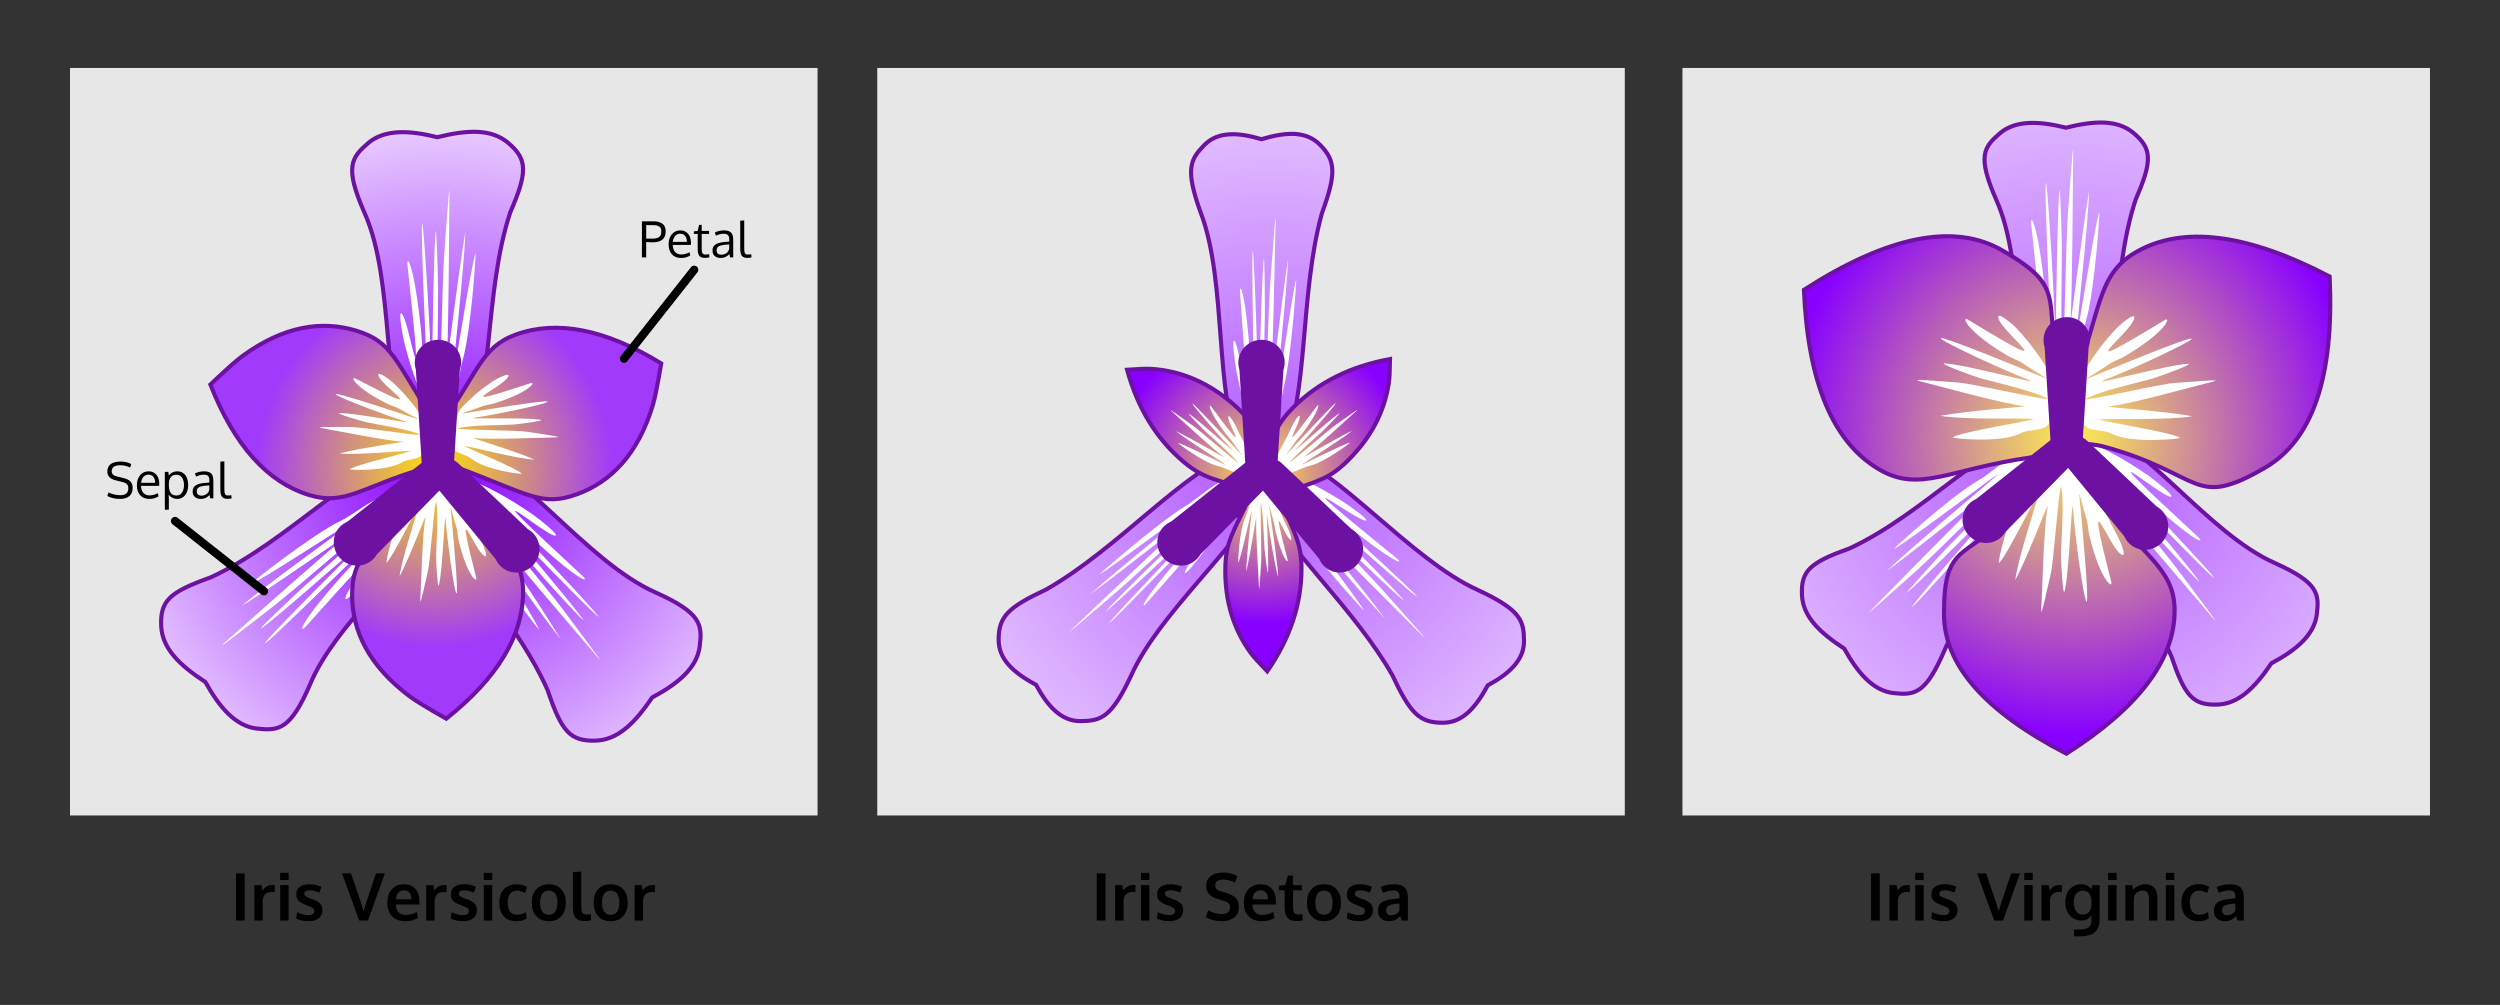 <?xml version="1.0" encoding="UTF-8"?>
<svg width="1214px" height="488px" viewBox="0 0 1214 488" version="1.1" xmlns="http://www.w3.org/2000/svg" xmlns:xlink="http://www.w3.org/1999/xlink">
    <rect x="0" y="0" width="1214" height="488" fill="#333333" stroke="none"/>
    <!-- Generator: Sketch 50 (54983) - http://www.bohemiancoding.com/sketch -->
    <title>iris species</title>
    <desc>Created with Sketch.</desc>
    <defs>
        <radialGradient cx="52.037%" cy="56.839%" fx="52.037%" fy="56.839%" r="96.697%" gradientTransform="translate(0.52,0.568),scale(1,0.886),rotate(-90),translate(-0.52,-0.568)" id="radialGradient-1">
            <stop stop-color="#B056FF" offset="0%"></stop>
            <stop stop-color="#F4E3FF" offset="100%"></stop>
        </radialGradient>
        <radialGradient cx="52.037%" cy="56.839%" fx="52.037%" fy="56.839%" r="72.338%" gradientTransform="translate(0.52,0.568),scale(1,0.886),rotate(-93.17),translate(-0.52,-0.568)" id="radialGradient-2">
            <stop stop-color="#8800FF" offset="0%"></stop>
            <stop stop-color="#F4E3FF" offset="100%"></stop>
        </radialGradient>
        <radialGradient cx="50.782%" cy="40.663%" fx="50.782%" fy="40.663%" r="55.669%" gradientTransform="translate(0.508,0.407),scale(0.983,1),rotate(-90),translate(-0.508,-0.407)" id="radialGradient-3">
            <stop stop-color="#FFEF4E" offset="0%"></stop>
            <stop stop-color="#8800FF" offset="100%"></stop>
        </radialGradient>
        <radialGradient cx="52.037%" cy="56.839%" fx="52.037%" fy="56.839%" r="88.712%" gradientTransform="translate(0.52,0.568),scale(1,0.892),rotate(43.196),translate(-0.52,-0.568)" id="radialGradient-4">
            <stop stop-color="#B056FF" offset="0%"></stop>
            <stop stop-color="#F4E3FF" offset="100%"></stop>
        </radialGradient>
        <radialGradient cx="51.65%" cy="37.003%" fx="51.65%" fy="37.003%" r="56.641%" gradientTransform="translate(0.517,0.37),scale(1,0.842),rotate(-90),translate(-0.517,-0.37)" id="radialGradient-5">
            <stop stop-color="#FFE543" offset="0%"></stop>
            <stop stop-color="#8800FF" offset="100%"></stop>
        </radialGradient>
        <radialGradient cx="49.668%" cy="36.956%" fx="49.668%" fy="36.956%" r="45.275%" gradientTransform="translate(0.497,0.37),scale(0.871,1),rotate(158.374),translate(-0.497,-0.37)" id="radialGradient-6">
            <stop stop-color="#FFE109" offset="0%"></stop>
            <stop stop-color="#A13AFA" offset="100%"></stop>
        </radialGradient>
    </defs>
    <g id="iris-species" stroke="none" stroke-width="1" fill="none" fill-rule="evenodd">
        <path d="M114.578,447 L114.578,424.109 L118.812,424.109 L118.812,447 L114.578,447 Z M123.5,447 L123.5,429.828 L126.938,429.828 L127.469,432.453 C128.594,430.651 130.224,429.75 132.359,429.75 C132.807,429.75 133.172,429.771 133.453,429.812 L133.391,433.234 C132.974,433.172 132.542,433.141 132.094,433.141 C130.583,433.141 129.456,433.542 128.711,434.344 C127.966,435.146 127.594,436.26 127.594,437.688 L127.594,447 L123.5,447 Z M136.047,447 L136.047,429.828 L140.141,429.828 L140.141,447 L136.047,447 Z M136.047,427.328 L136.047,423.828 L140.156,423.828 L140.156,427.328 L136.047,427.328 Z M149.891,447.312 C147.359,447.312 145.333,446.88 143.812,446.016 L144.234,442.938 C144.922,443.313 145.797,443.648 146.859,443.945 C147.922,444.242 148.891,444.391 149.766,444.391 C150.672,444.391 151.378,444.221 151.883,443.883 C152.388,443.544 152.646,443.047 152.656,442.391 C152.656,441.797 152.419,441.328 151.945,440.984 C151.471,440.641 150.568,440.214 149.234,439.703 C148.776,439.536 148.479,439.427 148.344,439.375 C146.76,438.76 145.62,438.076 144.922,437.32 C144.224,436.565 143.875,435.542 143.875,434.25 C143.875,432.687 144.44,431.49 145.57,430.656 C146.701,429.823 148.276,429.406 150.297,429.406 C152.484,429.406 154.406,429.818 156.062,430.641 L155.047,433.469 C153.411,432.708 151.854,432.328 150.375,432.328 C149.552,432.328 148.909,432.466 148.445,432.742 C147.982,433.018 147.75,433.437 147.75,434 C147.75,434.531 147.974,434.945 148.422,435.242 C148.87,435.539 149.745,435.927 151.047,436.406 C151.089,436.417 151.224,436.464 151.453,436.547 C151.682,436.63 151.859,436.698 151.984,436.75 C153.557,437.323 154.714,438.008 155.453,438.805 C156.193,439.602 156.562,440.641 156.562,441.922 C156.552,443.641 155.969,444.969 154.812,445.906 C153.656,446.844 152.016,447.312 149.891,447.312 Z M174.406,447 L166.078,424.109 L170.438,424.109 L175.281,438.25 C175.469,438.74 175.901,440.172 176.578,442.547 C176.62,442.38 176.812,441.695 177.156,440.492 C177.5,439.289 177.724,438.552 177.828,438.281 C177.953,437.927 178.745,435.576 180.203,431.227 C181.661,426.878 182.458,424.505 182.594,424.109 L186.906,424.109 L178.688,447 L174.406,447 Z M196.828,447.328 C194.068,447.328 191.919,446.534 190.383,444.945 C188.846,443.357 188.078,441.161 188.078,438.359 C188.078,435.63 188.802,433.458 190.25,431.844 C191.698,430.229 193.672,429.417 196.172,429.406 C198.536,429.406 200.372,430.146 201.68,431.625 C202.987,433.104 203.641,435.068 203.641,437.516 C203.641,437.693 203.638,437.979 203.633,438.375 C203.628,438.771 203.625,439.062 203.625,439.25 L192.203,439.25 C192.245,440.854 192.685,442.096 193.523,442.977 C194.362,443.857 195.516,444.297 196.984,444.297 C198.859,444.297 200.661,443.807 202.391,442.828 L202.969,445.734 C201.25,446.797 199.203,447.328 196.828,447.328 Z M192.281,436.672 L199.781,436.672 C199.781,435.276 199.464,434.203 198.828,433.453 C198.193,432.703 197.313,432.328 196.188,432.328 C195.135,432.328 194.247,432.693 193.523,433.422 C192.799,434.151 192.385,435.234 192.281,436.672 Z M206.984,447 L206.984,429.828 L210.422,429.828 L210.953,432.453 C212.078,430.651 213.708,429.75 215.844,429.75 C216.292,429.75 216.656,429.771 216.938,429.812 L216.875,433.234 C216.458,433.172 216.026,433.141 215.578,433.141 C214.068,433.141 212.94,433.542 212.195,434.344 C211.451,435.146 211.078,436.26 211.078,437.688 L211.078,447 L206.984,447 Z M224.922,447.312 C222.391,447.312 220.365,446.88 218.844,446.016 L219.266,442.938 C219.953,443.313 220.828,443.648 221.891,443.945 C222.953,444.242 223.922,444.391 224.797,444.391 C225.703,444.391 226.409,444.221 226.914,443.883 C227.419,443.544 227.677,443.047 227.688,442.391 C227.688,441.797 227.451,441.328 226.977,440.984 C226.503,440.641 225.599,440.214 224.266,439.703 C223.807,439.536 223.51,439.427 223.375,439.375 C221.792,438.76 220.651,438.076 219.953,437.32 C219.255,436.565 218.906,435.542 218.906,434.25 C218.906,432.687 219.471,431.49 220.602,430.656 C221.732,429.823 223.307,429.406 225.328,429.406 C227.516,429.406 229.437,429.818 231.094,430.641 L230.078,433.469 C228.443,432.708 226.885,432.328 225.406,432.328 C224.583,432.328 223.94,432.466 223.477,432.742 C223.013,433.018 222.781,433.437 222.781,434 C222.781,434.531 223.005,434.945 223.453,435.242 C223.901,435.539 224.776,435.927 226.078,436.406 C226.12,436.417 226.255,436.464 226.484,436.547 C226.714,436.63 226.891,436.698 227.016,436.75 C228.589,437.323 229.745,438.008 230.484,438.805 C231.224,439.602 231.594,440.641 231.594,441.922 C231.583,443.641 231,444.969 229.844,445.906 C228.687,446.844 227.047,447.312 224.922,447.312 Z M234.922,447 L234.922,429.828 L239.016,429.828 L239.016,447 L234.922,447 Z M234.922,427.328 L234.922,423.828 L239.031,423.828 L239.031,427.328 L234.922,427.328 Z M250.797,447.328 C248.172,447.328 246.128,446.547 244.664,444.984 C243.201,443.422 242.469,441.188 242.469,438.281 C242.469,435.469 243.237,433.286 244.773,431.734 C246.31,430.182 248.333,429.406 250.844,429.406 C252.854,429.406 254.552,429.839 255.938,430.703 L254.969,433.625 C253.552,432.885 252.234,432.516 251.016,432.516 C249.63,432.516 248.539,433.01 247.742,434 C246.945,434.99 246.547,436.432 246.547,438.328 C246.547,440.245 246.94,441.703 247.727,442.703 C248.513,443.703 249.625,444.203 251.062,444.203 C252.563,444.203 254.005,443.76 255.391,442.875 L255.781,445.984 C255.062,446.464 254.318,446.807 253.547,447.016 C252.776,447.224 251.859,447.328 250.797,447.328 Z M266.516,444.219 C267.901,444.219 268.943,443.714 269.641,442.703 C270.339,441.693 270.688,440.245 270.688,438.359 C270.688,436.453 270.339,435 269.641,434 C268.943,433 267.891,432.5 266.484,432.5 C265.099,432.5 264.055,433.003 263.352,434.008 C262.648,435.013 262.297,436.469 262.297,438.375 C262.297,440.25 262.651,441.693 263.359,442.703 C264.068,443.714 265.12,444.219 266.516,444.219 Z M266.406,447.328 C263.865,447.328 261.865,446.505 260.406,444.859 C258.948,443.214 258.219,441.047 258.219,438.359 C258.219,435.589 258.948,433.404 260.406,431.805 C261.865,430.206 263.922,429.406 266.578,429.406 C269.141,429.406 271.148,430.221 272.602,431.852 C274.055,433.482 274.781,435.651 274.781,438.359 C274.781,441.099 274.047,443.279 272.578,444.898 C271.109,446.518 269.052,447.328 266.406,447.328 Z M284.141,447.234 C282.964,447.234 281.987,447.096 281.211,446.82 C280.435,446.544 279.823,446.104 279.375,445.5 C278.927,444.896 278.615,444.177 278.438,443.344 C278.26,442.51 278.172,441.474 278.172,440.234 L278.172,423.5 L282.266,423.234 L282.266,440.156 C282.266,441.698 282.448,442.742 282.812,443.289 C283.177,443.836 283.885,444.109 284.938,444.109 C285.458,444.109 286.12,444.052 286.922,443.938 L287.031,446.859 C287.021,446.859 286.893,446.885 286.648,446.938 C286.404,446.99 286.169,447.034 285.945,447.07 C285.721,447.107 285.438,447.143 285.094,447.18 C284.75,447.216 284.432,447.234 284.141,447.234 Z M296.547,444.219 C297.932,444.219 298.974,443.714 299.672,442.703 C300.37,441.693 300.719,440.245 300.719,438.359 C300.719,436.453 300.37,435 299.672,434 C298.974,433 297.922,432.5 296.516,432.5 C295.13,432.5 294.086,433.003 293.383,434.008 C292.68,435.013 292.328,436.469 292.328,438.375 C292.328,440.25 292.682,441.693 293.391,442.703 C294.099,443.714 295.151,444.219 296.547,444.219 Z M296.438,447.328 C293.896,447.328 291.896,446.505 290.438,444.859 C288.979,443.214 288.25,441.047 288.25,438.359 C288.25,435.589 288.979,433.404 290.438,431.805 C291.896,430.206 293.953,429.406 296.609,429.406 C299.172,429.406 301.18,430.221 302.633,431.852 C304.086,433.482 304.812,435.651 304.812,438.359 C304.812,441.099 304.078,443.279 302.609,444.898 C301.141,446.518 299.083,447.328 296.438,447.328 Z M308.172,447 L308.172,429.828 L311.609,429.828 L312.141,432.453 C313.266,430.651 314.896,429.75 317.031,429.75 C317.479,429.75 317.844,429.771 318.125,429.812 L318.062,433.234 C317.646,433.172 317.214,433.141 316.766,433.141 C315.255,433.141 314.128,433.542 313.383,434.344 C312.638,435.146 312.266,436.26 312.266,437.688 L312.266,447 L308.172,447 Z" id="Iris-Versicolor" fill="#000000"></path>
        <path d="M908.578,447 L908.578,424.109 L912.812,424.109 L912.812,447 L908.578,447 Z M917.5,447 L917.5,429.828 L920.938,429.828 L921.469,432.453 C922.594,430.651 924.224,429.75 926.359,429.75 C926.807,429.75 927.172,429.771 927.453,429.812 L927.391,433.234 C926.974,433.172 926.542,433.141 926.094,433.141 C924.583,433.141 923.456,433.542 922.711,434.344 C921.966,435.146 921.594,436.26 921.594,437.688 L921.594,447 L917.5,447 Z M930.047,447 L930.047,429.828 L934.141,429.828 L934.141,447 L930.047,447 Z M930.047,427.328 L930.047,423.828 L934.156,423.828 L934.156,427.328 L930.047,427.328 Z M943.891,447.312 C941.359,447.312 939.333,446.88 937.812,446.016 L938.234,442.938 C938.922,443.313 939.797,443.648 940.859,443.945 C941.922,444.242 942.891,444.391 943.766,444.391 C944.672,444.391 945.378,444.221 945.883,443.883 C946.388,443.544 946.646,443.047 946.656,442.391 C946.656,441.797 946.419,441.328 945.945,440.984 C945.471,440.641 944.568,440.214 943.234,439.703 C942.776,439.536 942.479,439.427 942.344,439.375 C940.76,438.76 939.62,438.076 938.922,437.32 C938.224,436.565 937.875,435.542 937.875,434.25 C937.875,432.687 938.44,431.49 939.57,430.656 C940.701,429.823 942.276,429.406 944.297,429.406 C946.484,429.406 948.406,429.818 950.062,430.641 L949.047,433.469 C947.411,432.708 945.854,432.328 944.375,432.328 C943.552,432.328 942.909,432.466 942.445,432.742 C941.982,433.018 941.75,433.437 941.75,434 C941.75,434.531 941.974,434.945 942.422,435.242 C942.87,435.539 943.745,435.927 945.047,436.406 C945.089,436.417 945.224,436.464 945.453,436.547 C945.682,436.63 945.859,436.698 945.984,436.75 C947.557,437.323 948.714,438.008 949.453,438.805 C950.193,439.602 950.562,440.641 950.562,441.922 C950.552,443.641 949.969,444.969 948.812,445.906 C947.656,446.844 946.016,447.312 943.891,447.312 Z M968.406,447 L960.078,424.109 L964.438,424.109 L969.281,438.25 C969.469,438.74 969.901,440.172 970.578,442.547 C970.62,442.38 970.812,441.695 971.156,440.492 C971.5,439.289 971.724,438.552 971.828,438.281 C971.953,437.927 972.745,435.576 974.203,431.227 C975.661,426.878 976.458,424.505 976.594,424.109 L980.906,424.109 L972.688,447 L968.406,447 Z M982.984,447 L982.984,429.828 L987.078,429.828 L987.078,447 L982.984,447 Z M982.984,427.328 L982.984,423.828 L987.094,423.828 L987.094,427.328 L982.984,427.328 Z M991.359,447 L991.359,429.828 L994.797,429.828 L995.328,432.453 C996.453,430.651 998.083,429.75 1000.219,429.75 C1000.667,429.75 1001.031,429.771 1001.312,429.812 L1001.25,433.234 C1000.833,433.172 1000.401,433.141 999.953,433.141 C998.443,433.141 997.315,433.542 996.57,434.344 C995.826,435.146 995.453,436.26 995.453,437.688 L995.453,447 L991.359,447 Z M1007.25,454.688 L1007.016,451.375 L1009.094,451.375 C1011.5,451.375 1013.182,451.055 1014.141,450.414 C1015.099,449.773 1015.578,448.599 1015.578,446.891 C1015.578,446.193 1015.547,445.438 1015.484,444.625 C1015.214,445 1014.956,445.31 1014.711,445.555 C1014.466,445.799 1014.159,446.042 1013.789,446.281 C1013.419,446.521 1012.977,446.701 1012.461,446.82 C1011.945,446.94 1011.359,447 1010.703,447 C1008.432,447 1006.565,446.182 1005.102,444.547 C1003.638,442.911 1002.906,440.802 1002.906,438.219 C1002.906,436.844 1003.109,435.591 1003.516,434.461 C1003.922,433.331 1004.474,432.401 1005.172,431.672 C1005.87,430.943 1006.674,430.383 1007.586,429.992 C1008.497,429.602 1009.469,429.406 1010.5,429.406 C1012.802,429.406 1014.516,430.245 1015.641,431.922 L1015.922,429.828 L1019.578,429.828 L1019.578,445.781 C1019.578,446.635 1019.536,447.404 1019.453,448.086 C1019.37,448.768 1019.224,449.424 1019.016,450.055 C1018.807,450.685 1018.534,451.234 1018.195,451.703 C1017.857,452.172 1017.432,452.599 1016.922,452.984 C1016.411,453.37 1015.81,453.685 1015.117,453.93 C1014.424,454.174 1013.62,454.362 1012.703,454.492 C1011.786,454.622 1010.755,454.688 1009.609,454.688 L1007.25,454.688 Z M1011.359,444.141 C1014.182,444.141 1015.609,442.25 1015.641,438.469 L1015.641,437.875 C1015.62,436.177 1015.266,434.865 1014.578,433.938 C1013.891,433.01 1012.885,432.542 1011.562,432.531 C1010.062,432.531 1008.927,433.044 1008.156,434.07 C1007.385,435.096 1007,436.479 1007,438.219 C1007,439.896 1007.388,441.302 1008.164,442.438 C1008.94,443.573 1010.005,444.141 1011.359,444.141 Z M1023.703,447 L1023.703,429.828 L1027.797,429.828 L1027.797,447 L1023.703,447 Z M1023.703,427.328 L1023.703,423.828 L1027.812,423.828 L1027.812,427.328 L1023.703,427.328 Z M1032.062,447 L1032.062,429.828 L1035.359,429.828 L1035.812,432 C1037.563,430.271 1039.505,429.406 1041.641,429.406 C1043.641,429.406 1045.138,429.982 1046.133,431.133 C1047.128,432.284 1047.625,433.953 1047.625,436.141 L1047.625,447 L1043.516,447 L1043.516,436.641 C1043.505,435.255 1043.281,434.219 1042.844,433.531 C1042.406,432.844 1041.62,432.5 1040.484,432.5 C1039.599,432.5 1038.789,432.727 1038.055,433.18 C1037.32,433.633 1036.786,434.203 1036.453,434.891 C1036.255,435.703 1036.156,436.953 1036.156,438.641 L1036.156,447 L1032.062,447 Z M1051.75,447 L1051.75,429.828 L1055.844,429.828 L1055.844,447 L1051.75,447 Z M1051.75,427.328 L1051.75,423.828 L1055.859,423.828 L1055.859,427.328 L1051.75,427.328 Z M1067.625,447.328 C1065,447.328 1062.956,446.547 1061.492,444.984 C1060.029,443.422 1059.297,441.188 1059.297,438.281 C1059.297,435.469 1060.065,433.286 1061.602,431.734 C1063.138,430.182 1065.161,429.406 1067.672,429.406 C1069.682,429.406 1071.38,429.839 1072.766,430.703 L1071.797,433.625 C1070.38,432.885 1069.063,432.516 1067.844,432.516 C1066.458,432.516 1065.367,433.01 1064.57,434 C1063.773,434.99 1063.375,436.432 1063.375,438.328 C1063.375,440.245 1063.768,441.703 1064.555,442.703 C1065.341,443.703 1066.453,444.203 1067.891,444.203 C1069.391,444.203 1070.833,443.76 1072.219,442.875 L1072.609,445.984 C1071.891,446.464 1071.146,446.807 1070.375,447.016 C1069.604,447.224 1068.688,447.328 1067.625,447.328 Z M1080.391,447.328 C1078.797,447.328 1077.508,446.888 1076.523,446.008 C1075.539,445.128 1075.047,443.859 1075.047,442.203 C1075.047,440.422 1075.63,439.102 1076.797,438.242 C1077.964,437.383 1079.724,436.839 1082.078,436.609 C1082.401,436.568 1082.75,436.526 1083.125,436.484 C1083.5,436.443 1083.922,436.401 1084.391,436.359 C1084.859,436.318 1085.229,436.281 1085.5,436.25 L1085.5,435.344 C1085.5,434.302 1085.26,433.544 1084.781,433.07 C1084.302,432.596 1083.573,432.359 1082.594,432.359 C1081.198,432.359 1079.474,432.75 1077.422,433.531 C1077.411,433.5 1077.24,433.026 1076.906,432.109 C1076.573,431.193 1076.401,430.724 1076.391,430.703 C1078.411,429.839 1080.599,429.406 1082.953,429.406 C1085.266,429.406 1086.948,429.909 1088,430.914 C1089.052,431.919 1089.578,433.547 1089.578,435.797 L1089.578,447 L1086.547,447 C1086.536,446.958 1086.422,446.609 1086.203,445.953 C1085.984,445.297 1085.875,444.948 1085.875,444.906 C1085.021,445.74 1084.185,446.352 1083.367,446.742 C1082.549,447.133 1081.557,447.328 1080.391,447.328 Z M1081.5,444.422 C1082.448,444.422 1083.273,444.195 1083.977,443.742 C1084.68,443.289 1085.182,442.74 1085.484,442.094 L1085.484,438.781 C1085.453,438.781 1085.18,438.802 1084.664,438.844 C1084.148,438.885 1083.87,438.906 1083.828,438.906 C1082.172,439.052 1080.958,439.365 1080.188,439.844 C1079.417,440.323 1079.031,441.094 1079.031,442.156 C1079.031,442.885 1079.245,443.445 1079.672,443.836 C1080.099,444.227 1080.708,444.422 1081.5,444.422 Z" id="Iris-Virginica" fill="#000000"></path>
        <path d="M532.578,447 L532.578,424.109 L536.812,424.109 L536.812,447 L532.578,447 Z M541.5,447 L541.5,429.828 L544.938,429.828 L545.469,432.453 C546.594,430.651 548.224,429.75 550.359,429.75 C550.807,429.75 551.172,429.771 551.453,429.812 L551.391,433.234 C550.974,433.172 550.542,433.141 550.094,433.141 C548.583,433.141 547.456,433.542 546.711,434.344 C545.966,435.146 545.594,436.26 545.594,437.688 L545.594,447 L541.5,447 Z M554.047,447 L554.047,429.828 L558.141,429.828 L558.141,447 L554.047,447 Z M554.047,427.328 L554.047,423.828 L558.156,423.828 L558.156,427.328 L554.047,427.328 Z M567.891,447.312 C565.359,447.312 563.333,446.88 561.812,446.016 L562.234,442.938 C562.922,443.313 563.797,443.648 564.859,443.945 C565.922,444.242 566.891,444.391 567.766,444.391 C568.672,444.391 569.378,444.221 569.883,443.883 C570.388,443.544 570.646,443.047 570.656,442.391 C570.656,441.797 570.419,441.328 569.945,440.984 C569.471,440.641 568.568,440.214 567.234,439.703 C566.776,439.536 566.479,439.427 566.344,439.375 C564.76,438.76 563.62,438.076 562.922,437.32 C562.224,436.565 561.875,435.542 561.875,434.25 C561.875,432.687 562.44,431.49 563.57,430.656 C564.701,429.823 566.276,429.406 568.297,429.406 C570.484,429.406 572.406,429.818 574.062,430.641 L573.047,433.469 C571.411,432.708 569.854,432.328 568.375,432.328 C567.552,432.328 566.909,432.466 566.445,432.742 C565.982,433.018 565.75,433.437 565.75,434 C565.75,434.531 565.974,434.945 566.422,435.242 C566.87,435.539 567.745,435.927 569.047,436.406 C569.089,436.417 569.224,436.464 569.453,436.547 C569.682,436.63 569.859,436.698 569.984,436.75 C571.557,437.323 572.714,438.008 573.453,438.805 C574.193,439.602 574.562,440.641 574.562,441.922 C574.552,443.641 573.969,444.969 572.812,445.906 C571.656,446.844 570.016,447.312 567.891,447.312 Z M593.062,447.312 C590.302,447.312 587.828,446.677 585.641,445.406 L586.672,442.047 C587.651,442.589 588.716,443.026 589.867,443.359 C591.018,443.693 592.141,443.859 593.234,443.859 C594.578,443.859 595.594,443.57 596.281,442.992 C596.969,442.414 597.312,441.583 597.312,440.5 C597.312,439.062 596.354,438.068 594.438,437.516 C594.302,437.474 593.922,437.362 593.297,437.18 C592.672,436.997 592.086,436.82 591.539,436.648 C590.992,436.477 590.599,436.344 590.359,436.25 C587.286,435.167 585.75,433.146 585.75,430.188 C585.75,428.115 586.487,426.516 587.961,425.391 C589.435,424.266 591.391,423.703 593.828,423.703 C596.589,423.703 598.969,424.271 600.969,425.406 L599.688,428.5 C597.646,427.583 595.75,427.125 594,427.125 C592.74,427.125 591.789,427.346 591.148,427.789 C590.508,428.232 590.167,428.969 590.125,430 C590.125,431.271 590.755,432.099 592.016,432.484 C592.266,432.578 592.88,432.781 593.859,433.094 C594.839,433.406 595.474,433.609 595.766,433.703 C597.859,434.391 599.357,435.245 600.258,436.266 C601.159,437.286 601.609,438.708 601.609,440.531 C601.609,442.708 600.839,444.383 599.297,445.555 C597.755,446.727 595.677,447.312 593.062,447.312 Z M612.766,447.328 C610.005,447.328 607.857,446.534 606.32,444.945 C604.784,443.357 604.016,441.161 604.016,438.359 C604.016,435.63 604.74,433.458 606.188,431.844 C607.635,430.229 609.609,429.417 612.109,429.406 C614.474,429.406 616.31,430.146 617.617,431.625 C618.924,433.104 619.578,435.068 619.578,437.516 C619.578,437.693 619.576,437.979 619.57,438.375 C619.565,438.771 619.562,439.062 619.562,439.25 L608.141,439.25 C608.182,440.854 608.622,442.096 609.461,442.977 C610.299,443.857 611.453,444.297 612.922,444.297 C614.797,444.297 616.599,443.807 618.328,442.828 L618.906,445.734 C617.187,446.797 615.141,447.328 612.766,447.328 Z M608.219,436.672 L615.719,436.672 C615.719,435.276 615.401,434.203 614.766,433.453 C614.13,432.703 613.25,432.328 612.125,432.328 C611.073,432.328 610.185,432.693 609.461,433.422 C608.737,434.151 608.323,435.234 608.219,436.672 Z M629.766,447.234 C628.599,447.234 627.628,447.096 626.852,446.82 C626.076,446.544 625.469,446.109 625.031,445.516 C624.594,444.922 624.284,444.221 624.102,443.414 C623.919,442.607 623.828,441.609 623.828,440.422 L623.828,432.312 L621.016,432.312 L621.172,430.094 L624.109,429.828 L625.422,425.172 L627.922,425.156 L627.922,429.828 L632.188,429.828 L632.188,432.312 L627.922,432.312 L627.922,440.5 C627.922,441.802 628.109,442.729 628.484,443.281 C628.859,443.833 629.552,444.109 630.562,444.109 C631.156,444.109 631.792,444.057 632.469,443.953 L632.578,446.891 C632.557,446.891 632.43,446.914 632.195,446.961 C631.961,447.008 631.737,447.049 631.523,447.086 C631.31,447.122 631.036,447.156 630.703,447.188 C630.37,447.219 630.057,447.234 629.766,447.234 Z M642.938,444.219 C644.323,444.219 645.365,443.714 646.062,442.703 C646.76,441.693 647.109,440.245 647.109,438.359 C647.109,436.453 646.76,435 646.062,434 C645.365,433 644.313,432.5 642.906,432.5 C641.521,432.5 640.477,433.003 639.773,434.008 C639.07,435.013 638.719,436.469 638.719,438.375 C638.719,440.25 639.073,441.693 639.781,442.703 C640.49,443.714 641.542,444.219 642.938,444.219 Z M642.828,447.328 C640.286,447.328 638.286,446.505 636.828,444.859 C635.37,443.214 634.641,441.047 634.641,438.359 C634.641,435.589 635.37,433.404 636.828,431.805 C638.286,430.206 640.344,429.406 643,429.406 C645.563,429.406 647.57,430.221 649.023,431.852 C650.477,433.482 651.203,435.651 651.203,438.359 C651.203,441.099 650.469,443.279 649,444.898 C647.531,446.518 645.474,447.328 642.828,447.328 Z M660.031,447.312 C657.5,447.312 655.474,446.88 653.953,446.016 L654.375,442.938 C655.063,443.313 655.937,443.648 657,443.945 C658.063,444.242 659.031,444.391 659.906,444.391 C660.813,444.391 661.518,444.221 662.023,443.883 C662.529,443.544 662.786,443.047 662.797,442.391 C662.797,441.797 662.56,441.328 662.086,440.984 C661.612,440.641 660.708,440.214 659.375,439.703 C658.917,439.536 658.62,439.427 658.484,439.375 C656.901,438.76 655.76,438.076 655.062,437.32 C654.365,436.565 654.016,435.542 654.016,434.25 C654.016,432.687 654.581,431.49 655.711,430.656 C656.841,429.823 658.417,429.406 660.438,429.406 C662.625,429.406 664.547,429.818 666.203,430.641 L665.188,433.469 C663.552,432.708 661.995,432.328 660.516,432.328 C659.693,432.328 659.049,432.466 658.586,432.742 C658.122,433.018 657.891,433.437 657.891,434 C657.891,434.531 658.115,434.945 658.562,435.242 C659.01,435.539 659.885,435.927 661.188,436.406 C661.229,436.417 661.365,436.464 661.594,436.547 C661.823,436.63 662,436.698 662.125,436.75 C663.698,437.323 664.854,438.008 665.594,438.805 C666.333,439.602 666.703,440.641 666.703,441.922 C666.693,443.641 666.109,444.969 664.953,445.906 C663.797,446.844 662.156,447.312 660.031,447.312 Z M674.469,447.328 C672.875,447.328 671.586,446.888 670.602,446.008 C669.617,445.128 669.125,443.859 669.125,442.203 C669.125,440.422 669.708,439.102 670.875,438.242 C672.042,437.383 673.802,436.839 676.156,436.609 C676.479,436.568 676.828,436.526 677.203,436.484 C677.578,436.443 678,436.401 678.469,436.359 C678.938,436.318 679.307,436.281 679.578,436.25 L679.578,435.344 C679.578,434.302 679.339,433.544 678.859,433.07 C678.38,432.596 677.651,432.359 676.672,432.359 C675.276,432.359 673.552,432.75 671.5,433.531 C671.49,433.5 671.318,433.026 670.984,432.109 C670.651,431.193 670.479,430.724 670.469,430.703 C672.49,429.839 674.677,429.406 677.031,429.406 C679.344,429.406 681.026,429.909 682.078,430.914 C683.13,431.919 683.656,433.547 683.656,435.797 L683.656,447 L680.625,447 C680.615,446.958 680.5,446.609 680.281,445.953 C680.062,445.297 679.953,444.948 679.953,444.906 C679.099,445.74 678.263,446.352 677.445,446.742 C676.628,447.133 675.635,447.328 674.469,447.328 Z M675.578,444.422 C676.526,444.422 677.352,444.195 678.055,443.742 C678.758,443.289 679.26,442.74 679.562,442.094 L679.562,438.781 C679.531,438.781 679.258,438.802 678.742,438.844 C678.227,438.885 677.948,438.906 677.906,438.906 C676.25,439.052 675.036,439.365 674.266,439.844 C673.495,440.323 673.109,441.094 673.109,442.156 C673.109,442.885 673.323,443.445 673.75,443.836 C674.177,444.227 674.786,444.422 675.578,444.422 Z" id="Iris-Setosa-Copy" fill="#000000"></path>
        <rect id="Rectangle" fill="#E7E7E7" x="34" y="33" width="363" height="363"></rect>
        <rect id="Rectangle-Copy" fill="#E7E7E7" x="426" y="33" width="363" height="363"></rect>
        <rect id="Rectangle-Copy-2" fill="#E7E7E7" x="817" y="33" width="363" height="363"></rect>
        <path d="M1005.017,210.473 C1003.529,210.588 1002.007,210.579 1000.539,210.447 C1001.342,211.02 1002.133,211.666 1002.892,212.363 C1003.568,211.696 1004.282,211.061 1005.017,210.473 Z M1014.736,206.767 C1014.807,206.783 1014.878,206.801 1014.948,206.82 C1041.412,214.127 1072.482,259.312 1104.777,273.459 C1125.792,282.939 1126.318,288.316 1125.016,298.49 C1123.714,308.665 1114.491,315.965 1103,322.087 C1094.784,334.207 1086.911,341.848 1076.695,342.148 C1064.922,342.493 1060.939,338.071 1054.452,318.772 C1041.441,289.155 1014.958,262.01 1003.12,238.447 C988.567,262.002 955.55,288.707 944.204,315.887 C935.092,337.065 929.725,337.685 919.53,336.561 C909.334,335.437 901.874,326.342 895.552,314.959 C883.291,306.957 875.514,299.218 875.036,289.009 C874.485,277.243 878.837,273.184 898.02,266.361 C934.046,249.779 966.004,213.015 992.751,207.91 C992.246,207.511 991.828,207.066 991.515,206.576 C976.738,183.439 983.883,129.07 969.349,96.947 C960.076,75.84 963.282,71.492 971.058,64.802 C978.833,58.112 990.572,58.859 1003.209,61.998 C1017.423,58.489 1028.387,58.079 1036.18,64.692 C1045.16,72.313 1045.16,78.264 1037.068,96.947 C1024.593,134.702 1029.745,183.3 1015.097,206.272 C1014.988,206.442 1014.868,206.607 1014.736,206.767 Z" id="Combined-Shape" stroke="#6C11A2" stroke-width="2" fill="url(#radialGradient-1)"></path>
        <path d="M1050.935,124.063 C1048.04,122.246 1038.059,116.876 1023.717,111.874 C1020.102,110.613 1007.976,107.244 1008.814,108.959 C1010.791,113.005 1068.248,126.266 985.403,109.861 C979.778,108.747 983.975,113.005 1017.229,119.348 C1021.649,120.191 1026.496,120.587 1030.539,121.568 C1034.66,122.567 1051.37,125.712 1046.701,125.097 C893.088,104.862 995.354,121.003 1033.79,125.692 C1048.79,127.522 984.006,122.068 968.275,122.044 C962.794,122.036 990.484,125.187 995.774,125.692 C1003.874,126.465 1040.181,128.793 1049.85,130.837 C1040.181,130.837 989.857,127.207 978.162,127.135 C968.356,127.076 940.076,126.448 949.184,127.135 C967.102,128.488 1014.285,132.523 1031.604,133.001 C1035.305,133.103 988.787,134.662 966.551,136.453 C985.403,137.391 1031.67,136.178 1038.6,136.453 C1042.512,136.608 983.209,140.561 976.599,142.23 C975.342,142.547 1014.459,143.478 1029.452,140.459 C1036.17,139.106 1047.732,139.865 1051.472,137.423 C1056.744,133.98 1051.868,129.602 1052.066,125.692 L1050.935,124.063 Z" id="Path-2-Copy" fill="#FFFFFF" transform="translate(1000.666, 125.549) scale(1, -1) rotate(-95) translate(-1000.666, -125.549) "></path>
        <path d="M999.079,261.907 C996.184,260.091 986.203,254.721 971.861,249.719 C968.246,248.458 956.12,245.089 956.958,246.804 C958.935,250.85 1016.392,264.111 933.547,247.706 C927.922,246.592 932.119,250.85 965.373,257.193 C969.793,258.036 974.64,258.432 978.683,259.413 C982.804,260.412 999.514,263.557 994.845,262.942 C841.232,242.707 943.498,258.847 981.934,263.537 C996.934,265.367 932.15,259.913 916.419,259.889 C910.938,259.881 938.628,263.032 943.918,263.537 C952.018,264.31 988.325,266.638 997.994,268.682 C988.325,268.682 938.001,265.052 926.306,264.98 C916.5,264.921 888.22,264.293 897.328,264.98 C915.246,266.333 962.43,270.368 979.748,270.846 C983.449,270.948 936.932,272.507 914.695,274.298 C933.547,275.236 979.814,274.023 986.744,274.298 C990.656,274.453 931.353,278.406 924.743,280.075 C923.486,280.392 962.603,281.323 977.596,278.304 C984.314,276.951 995.876,277.71 999.616,275.268 C1004.888,271.825 1000.012,267.447 1000.21,263.537 L999.079,261.907 Z" id="Path-2-Copy-2" fill="#FFFFFF" transform="translate(948.81, 263.394) scale(1, -1) rotate(-319) translate(-948.81, -263.394) "></path>
        <path d="M1095.881,256.075 C1092.987,254.258 1083.005,248.888 1068.664,243.886 C1065.048,242.625 1052.922,239.256 1053.761,240.971 C1055.737,245.017 1113.195,258.278 1030.349,241.873 C1024.724,240.759 1028.921,245.017 1062.176,251.36 C1066.595,252.203 1071.442,252.599 1075.485,253.58 C1079.606,254.579 1096.316,257.724 1091.647,257.109 C938.034,236.874 1040.3,253.015 1078.736,257.704 C1093.737,259.534 1028.953,254.08 1013.222,254.056 C1007.741,254.048 1035.431,257.199 1040.721,257.704 C1048.82,258.477 1085.128,260.805 1094.797,262.849 C1085.128,262.849 1034.803,259.219 1023.108,259.147 C1013.303,259.088 985.022,258.46 994.13,259.147 C1012.048,260.5 1059.232,264.535 1076.551,265.013 C1080.251,265.115 1033.734,266.674 1011.497,268.465 C1030.349,269.403 1076.616,268.19 1083.546,268.465 C1087.458,268.62 1028.156,272.573 1021.546,274.242 C1020.288,274.559 1059.406,275.49 1074.399,272.471 C1081.116,271.118 1092.678,271.877 1096.419,269.435 C1101.69,265.992 1096.814,261.614 1097.012,257.704 L1095.881,256.075 Z" id="Path-2-Copy-3" fill="#FFFFFF" transform="translate(1045.613, 257.561) scale(1, -1) rotate(-234) translate(-1045.613, -257.561) "></path>
        <path d="M214.238,221.917 C212.681,222.036 211.089,222.027 209.554,221.889 C210.394,222.489 211.221,223.164 212.015,223.893 C212.722,223.196 213.469,222.531 214.238,221.917 Z M224.404,218.04 C224.478,218.057 224.553,218.075 224.626,218.096 C252.306,225.738 284.805,273.002 318.586,287.799 C340.568,297.716 341.118,303.34 339.756,313.982 C338.394,324.624 328.747,332.26 316.727,338.664 C308.134,351.341 299.898,359.333 289.212,359.647 C276.898,360.008 272.732,355.382 265.946,335.196 C252.337,304.217 224.636,275.823 212.254,251.177 C197.032,275.816 162.496,303.748 150.629,332.179 C141.097,354.33 135.483,354.979 124.819,353.803 C114.155,352.627 106.352,343.115 99.739,331.208 C86.914,322.838 78.779,314.742 78.279,304.064 C77.702,291.757 82.255,287.512 102.32,280.374 C140.003,263.03 173.43,224.576 201.408,219.235 C200.88,218.818 200.442,218.353 200.115,217.84 C184.658,193.639 192.132,136.769 176.93,103.169 C167.23,81.091 170.584,76.544 178.717,69.546 C186.85,62.548 199.129,63.329 212.347,66.613 C227.215,62.942 238.683,62.514 246.834,69.43 C256.228,77.402 256.228,83.627 247.763,103.169 C234.715,142.66 240.103,193.494 224.781,217.522 C224.668,217.7 224.542,217.872 224.404,218.04 Z" id="Combined-Shape" stroke="#6C11A2" stroke-width="2" fill="url(#radialGradient-2)"></path>
        <g id="Group-2" transform="translate(875, 114)" fill="url(#radialGradient-3)" stroke="#6C11A2" stroke-width="2">
            <path d="M129.911,106.971 C134.818,115.704 139.11,122.41 142.787,127.088 C165.355,155.796 181,161.782 181,182.491 C181,206.512 163.478,229.682 128.433,252 C88.811,231.508 69,208.89 69,184.144 C69,147.026 79.782,159.355 112.722,127.039 C116.79,123.048 121.138,116.386 125.766,107.051 C119.859,107.216 114.863,107.594 110.78,108.185 C71.457,113.867 57.299,125.372 37.8,114.114 C15.183,101.056 2.91,71.931 0.982,26.738 C41.857,0.501 73.944,-5.892 97.244,7.56 C132.194,27.739 114.713,31.208 127.2,79.85 C127.349,80.427 127.518,81.019 127.71,81.628 C128.952,79.084 129.997,76.75 130.845,74.626 C145.585,37.73 142.701,19.717 162.2,8.459 C184.817,-4.599 216.177,-0.665 256.278,20.262 C258.564,68.779 248.056,99.763 224.756,113.216 C189.806,133.394 195.542,116.52 147.173,103.014 C144.591,102.293 141.509,101.794 137.929,101.517 C139.088,103.301 140.335,105.148 141.67,107.06 C137.451,106.96 133.531,106.931 129.911,106.971 Z" id="Combined-Shape"></path>
        </g>
        <path d="M1073.881,180.946 C1072.076,177.728 1065.853,168.219 1056.911,159.359 C1054.657,157.125 1047.097,151.159 1047.62,154.197 C1048.852,161.362 1084.676,184.847 1033.023,155.794 C1029.516,153.822 1032.133,161.362 1052.866,172.596 C1055.622,174.089 1058.644,174.791 1061.164,176.527 C1063.734,178.296 1074.152,183.866 1071.241,182.777 C975.466,146.94 1039.227,175.526 1063.192,183.831 C1072.544,187.072 1032.152,177.412 1022.344,177.371 C1018.927,177.357 1036.191,182.936 1039.489,183.831 C1044.539,185.201 1067.176,189.324 1073.205,192.943 C1067.176,192.943 1035.8,186.514 1028.509,186.388 C1022.395,186.282 1004.762,185.171 1010.441,186.388 C1021.613,188.782 1051.031,195.929 1061.829,196.776 C1064.136,196.957 1035.133,199.718 1021.269,202.89 C1033.023,204.552 1061.87,202.403 1066.19,202.89 C1068.629,203.165 1031.655,210.165 1027.534,213.12 C1026.75,213.682 1051.139,215.332 1060.487,209.984 C1064.675,207.588 1071.884,208.933 1074.216,204.607 C1077.503,198.51 1074.463,190.756 1074.586,183.831 L1073.881,180.946 Z" id="Path-2" fill="#FFFFFF" transform="translate(1042.54, 183.579) scale(1, -1) rotate(-178) translate(-1042.54, -183.579) "></path>
        <path d="M995.586,180.734 C993.781,177.516 987.558,168.007 978.616,159.147 C976.362,156.913 968.802,150.947 969.324,153.985 C970.557,161.15 1006.38,184.636 954.728,155.582 C951.221,153.61 953.837,161.15 974.571,172.384 C977.327,173.877 980.348,174.579 982.869,176.315 C985.439,178.085 995.857,183.654 992.946,182.565 C897.171,146.729 960.932,175.315 984.896,183.62 C994.249,186.861 953.857,177.201 944.049,177.16 C940.632,177.145 957.896,182.725 961.194,183.62 C966.244,184.99 988.881,189.113 994.91,192.732 C988.881,192.732 957.505,186.302 950.213,186.176 C944.1,186.07 926.467,184.959 932.146,186.176 C943.317,188.571 972.736,195.718 983.533,196.564 C985.841,196.745 956.838,199.506 942.974,202.678 C954.728,204.34 983.574,202.191 987.895,202.678 C990.334,202.953 953.36,209.953 949.239,212.909 C948.455,213.471 972.844,215.12 982.192,209.773 C986.38,207.377 993.589,208.721 995.921,204.395 C999.208,198.298 996.167,190.545 996.291,183.62 L995.586,180.734 Z" id="Path-2" fill="#FFFFFF" transform="translate(964.244, 183.367) scale(-1, -1) rotate(-178) translate(-964.244, -183.367) "></path>
        <path d="M1039.765,263.599 C1038.031,260.508 1020.26,246.914 1011.67,238.402 C1009.504,236.256 1002.241,230.525 1002.743,233.443 C1003.927,240.326 1038.343,262.889 988.72,234.978 C985.351,233.083 987.865,240.326 1007.784,251.119 C1010.431,252.553 1013.334,253.228 1015.756,254.895 C1018.224,256.595 1028.233,261.946 1025.436,260.9 C933.426,226.472 994.681,253.934 1017.703,261.913 C1026.688,265.026 987.884,255.746 978.462,255.706 C975.179,255.693 991.764,261.053 994.933,261.913 C999.784,263.229 1021.531,267.19 1027.323,270.666 C1021.531,270.666 991.389,264.49 984.384,264.369 C978.51,264.267 961.571,263.199 967.026,264.369 C977.759,266.669 1006.02,273.535 1016.394,274.349 C1018.611,274.523 990.748,277.175 977.429,280.222 C988.72,281.818 1016.433,279.754 1020.584,280.222 C1022.927,280.486 987.407,287.211 983.447,290.05 C982.694,290.59 1006.125,292.175 1015.105,287.038 C1019.128,284.736 1023.089,283.835 1028.294,281.872 C1037.188,278.518 1040.324,273.024 1040.442,266.371 L1039.765,263.599 Z" id="Path-2" fill="#FFFFFF" transform="translate(1003.201, 261.67) scale(1, -1) rotate(-285) translate(-1003.201, -261.67) "></path>
        <path d="M616.307,221.359 C614.225,221.808 611.935,221.894 609.805,221.61 C610.915,222.394 611.97,223.327 612.903,224.345 C613.927,223.207 615.091,222.182 616.307,221.359 Z M621.008,219.381 C621.882,219.259 622.726,219.3 623.507,219.539 C649.522,227.484 685.054,271.754 717.515,286.443 C738.675,296.263 739.905,301.414 740.061,311.078 C740.217,320.741 732.492,327.371 722.462,332.793 C716.347,344.059 709.944,351.063 700.326,350.975 C689.243,350.872 684.875,346.505 676.111,327.846 C658.083,296.121 624.951,266.668 612.65,242.298 C599.282,267.218 562.584,298.65 549.469,327.633 C539.649,348.794 534.498,350.024 524.834,350.179 C515.171,350.335 508.541,342.61 503.119,332.58 C491.853,326.465 484.849,320.062 484.937,310.445 C485.04,299.361 489.407,294.993 508.066,286.23 C543.401,266.149 575.918,227.334 601.731,219.431 C602.353,219.241 603.015,219.169 603.701,219.199 C603.181,218.743 602.755,218.225 602.447,217.647 C589.67,193.633 595.848,137.205 583.281,103.865 C575.263,81.958 578.036,77.446 584.759,70.503 C591.482,63.56 601.632,64.334 612.558,67.593 C624.849,63.95 634.329,63.525 641.066,70.388 C648.832,78.298 648.832,84.475 641.835,103.865 C631.048,143.05 635.502,193.489 622.837,217.331 C622.419,218.118 621.79,218.802 621.008,219.381 Z" id="Combined-Shape" stroke="#6C11A2" stroke-width="2" fill="url(#radialGradient-4)"></path>
        <path d="M663.935,157.329 C661.04,155.838 651.059,151.432 636.717,147.327 C633.102,146.292 620.976,143.528 621.814,144.935 C623.791,148.255 681.248,159.137 598.403,145.675 C592.778,144.761 596.975,148.255 630.229,153.46 C634.649,154.152 639.496,154.478 643.539,155.282 C647.66,156.102 664.37,158.682 659.701,158.178 C506.088,141.573 608.354,154.818 646.79,158.666 C661.79,160.168 597.006,155.692 581.275,155.673 C575.794,155.666 603.484,158.252 608.774,158.666 C616.874,159.301 653.181,161.211 662.85,162.888 C653.181,162.888 602.857,159.909 591.162,159.851 C581.356,159.802 553.076,159.287 562.184,159.851 C580.102,160.96 627.285,164.272 644.604,164.664 C648.305,164.748 601.787,166.027 579.551,167.497 C598.403,168.267 644.67,167.271 651.6,167.497 C655.512,167.624 596.209,170.868 589.599,172.237 C588.342,172.498 627.459,173.262 642.452,170.784 C649.17,169.674 660.732,170.297 664.472,168.293 C669.744,165.468 664.868,161.875 665.066,158.666 L663.935,157.329 Z" id="Path-2-Copy" fill="#FFFFFF" transform="translate(613.666, 158.549) scale(1, -1) rotate(-95) translate(-613.666, -158.549) "></path>
        <path d="M611.079,272.233 C608.184,270.813 598.203,266.618 583.861,262.709 C580.246,261.724 568.12,259.092 568.958,260.432 C570.935,263.593 628.392,273.954 545.547,261.137 C539.922,260.267 544.119,263.593 577.373,268.549 C581.793,269.208 586.64,269.517 590.683,270.283 C594.804,271.064 611.514,273.521 606.845,273.041 C453.232,257.231 555.498,269.842 593.934,273.506 C608.934,274.936 544.15,270.674 528.419,270.656 C522.938,270.649 550.628,273.111 555.918,273.506 C564.018,274.11 600.325,275.929 609.994,277.525 C600.325,277.525 550.001,274.689 538.306,274.634 C528.5,274.587 500.22,274.097 509.328,274.634 C527.246,275.69 574.43,278.843 591.748,279.216 C595.449,279.296 548.932,280.514 526.695,281.913 C545.547,282.647 591.814,281.699 598.744,281.913 C602.656,282.035 543.353,285.123 536.743,286.427 C535.486,286.675 574.603,287.402 589.596,285.043 C596.314,283.986 607.876,284.58 611.616,282.671 C616.888,279.981 612.012,276.561 612.21,273.506 L611.079,272.233 Z" id="Path-2-Copy-2" fill="#FFFFFF" transform="translate(560.81, 273.394) scale(1, -1) rotate(-320) translate(-560.81, -273.394) "></path>
        <path d="M707.881,267.249 C704.987,265.645 695.005,260.904 680.664,256.488 C677.048,255.374 664.922,252.4 665.761,253.914 C667.737,257.486 725.195,269.194 642.349,254.711 C636.724,253.727 640.921,257.486 674.176,263.086 C678.595,263.831 683.442,264.181 687.485,265.046 C691.606,265.928 708.316,268.705 703.647,268.162 C550.034,250.297 652.3,264.547 690.736,268.687 C705.737,270.303 640.953,265.487 625.222,265.467 C619.741,265.46 647.431,268.241 652.721,268.687 C660.82,269.37 697.128,271.425 706.797,273.23 C697.128,273.23 646.803,270.025 635.108,269.962 C625.303,269.909 597.022,269.355 606.13,269.962 C624.048,271.155 671.232,274.718 688.551,275.14 C692.251,275.231 645.734,276.607 623.497,278.188 C642.349,279.016 688.616,277.945 695.546,278.188 C699.458,278.325 640.156,281.815 633.546,283.288 C632.288,283.568 671.406,284.39 686.399,281.725 C693.116,280.53 704.678,281.201 708.419,279.044 C713.69,276.005 708.814,272.139 709.012,268.687 L707.881,267.249 Z" id="Path-2-Copy-3" fill="#FFFFFF" transform="translate(657.613, 268.561) scale(1, -1) rotate(-229) translate(-657.613, -268.561) "></path>
        <path d="M614.178,220.005 C614.251,219.674 614.324,219.339 614.396,219 C614.538,219.566 614.679,220.122 614.818,220.668 C618.62,210.924 620.464,205.373 627.953,197.884 C640.151,185.686 655.835,177.84 675.005,174.345 C674.919,180.114 674.719,184.028 674.405,186.085 C672.151,200.849 665.044,213.119 654.955,223.208 C645.712,232.451 641.053,233.225 623.729,239.179 C625.369,241.59 627.428,244.389 629.907,247.576 C627.136,246.229 624.612,245.038 622.337,244.002 C628.165,258.309 632,263.274 632,276.084 C632,293.334 626.458,309.973 615.374,326 C611.355,321.859 608.729,318.95 607.497,317.274 C598.65,305.24 595,291.539 595,277.271 C595,265.507 597.225,261.218 603.53,248.481 C602.42,249.17 601.255,249.908 600.036,250.696 C603.065,245.639 605.448,241.436 607.186,238.088 C591.368,232.864 585.011,232.883 574.863,224.368 C561.648,213.28 552.465,198.339 547.312,179.546 C553.067,179.129 556.983,178.988 559.06,179.121 C573.964,180.079 586.807,186.09 597.736,195.261 C606.68,202.766 608.575,207.216 614.178,220.005 Z" id="Combined-Shape" stroke="#6C11A2" stroke-width="2" fill="url(#radialGradient-5)"></path>
        <path d="M639.544,261.66 C638.364,260.333 626.269,254.498 620.423,250.845 C618.949,249.924 614.006,247.464 614.347,248.716 C615.153,251.671 638.576,261.355 604.803,249.375 C602.511,248.562 604.221,251.671 617.778,256.303 C619.579,256.919 621.555,257.208 623.203,257.924 C624.883,258.654 631.695,260.95 629.792,260.501 C567.171,245.724 608.86,257.512 624.529,260.936 C630.644,262.273 604.234,258.289 597.821,258.272 C595.587,258.266 606.875,260.567 609.031,260.936 C612.333,261.501 627.134,263.201 631.076,264.693 C627.134,264.693 606.619,262.042 601.852,261.99 C597.854,261.947 586.326,261.488 590.039,261.99 C597.343,262.978 616.578,265.925 623.638,266.274 C625.146,266.348 606.183,267.487 597.118,268.795 C604.803,269.48 623.664,268.594 626.49,268.795 C628.084,268.908 603.909,271.795 601.215,273.013 C600.702,273.245 616.649,273.925 622.761,271.72 C625.499,270.732 628.194,270.345 631.737,269.503 C637.79,268.063 639.924,265.705 640.005,262.85 L639.544,261.66 Z" id="Path-2" fill="#FFFFFF" transform="translate(614.658, 260.832) scale(1, -1) rotate(-275) translate(-614.658, -260.832) "></path>
        <path d="M662.511,213.164 C661.331,211.837 649.236,206.002 643.39,202.349 C641.916,201.428 636.973,198.968 637.314,200.22 C638.12,203.175 661.543,212.859 627.77,200.879 C625.478,200.066 627.188,203.175 640.745,207.807 C642.546,208.423 644.522,208.712 646.17,209.428 C647.85,210.158 654.662,212.454 652.759,212.005 C590.138,197.228 631.827,209.016 647.496,212.44 C653.611,213.777 627.201,209.793 620.788,209.776 C618.554,209.77 629.842,212.071 631.998,212.44 C635.3,213.005 650.101,214.705 654.043,216.197 C650.101,216.197 629.586,213.546 624.819,213.494 C620.821,213.451 609.293,212.992 613.006,213.494 C620.31,214.482 639.545,217.429 646.605,217.778 C648.113,217.852 629.15,218.991 620.085,220.299 C627.77,220.984 646.631,220.098 649.457,220.299 C651.051,220.412 626.876,223.299 624.182,224.517 C623.669,224.749 639.616,225.429 645.728,223.224 C648.466,222.236 651.161,221.849 654.704,221.007 C660.757,219.567 662.891,217.209 662.972,214.354 L662.511,213.164 Z" id="Path-2" fill="#FFFFFF" transform="translate(637.625, 212.336) scale(1, -1) rotate(-146) translate(-637.625, -212.336) "></path>
        <path d="M614.868,213.334 C613.688,212.007 601.593,206.173 595.747,202.519 C594.273,201.598 589.33,199.138 589.671,200.391 C590.477,203.345 613.9,213.029 580.128,201.049 C577.835,200.236 579.546,203.345 593.102,207.978 C594.904,208.593 596.879,208.883 598.528,209.599 C600.208,210.328 607.019,212.625 605.116,212.176 C542.495,197.399 584.184,209.186 599.853,212.61 C605.968,213.947 579.558,209.964 573.146,209.947 C570.911,209.941 582.199,212.241 584.356,212.61 C587.657,213.175 602.458,214.875 606.4,216.368 C602.458,216.368 581.944,213.717 577.176,213.665 C573.179,213.621 561.65,213.163 565.363,213.665 C572.667,214.652 591.902,217.599 598.962,217.948 C600.471,218.023 581.508,219.161 572.443,220.469 C580.128,221.154 598.989,220.268 601.814,220.469 C603.408,220.582 579.234,223.469 576.539,224.688 C576.026,224.919 591.973,225.599 598.085,223.394 C600.823,222.407 603.519,222.02 607.061,221.177 C613.114,219.738 615.248,217.38 615.329,214.524 L614.868,213.334 Z" id="Path-2" fill="#FFFFFF" transform="translate(589.983, 212.506) scale(-1, -1) rotate(-146) translate(-589.983, -212.506) "></path>
        <path d="M1011.033,213.502 L1010.421,213.212 L1013.232,168.632 L1013.263,168.439 L1013.524,167.452 C1013.753,166.589 1013.861,165.7 1013.848,164.81 C1013.766,159.316 1009.153,154.921 1003.534,155.001 C1002.659,155.014 1001.79,155.135 1000.946,155.361 C995.433,156.843 992.195,162.417 993.7,167.809 L993.821,168.241 L993.856,168.447 L996.731,214.197 L960.393,242.989 L960.229,243.095 L959.32,243.562 C958.527,243.969 957.793,244.483 957.14,245.089 C953.113,248.825 952.933,255.195 956.753,259.317 C957.347,259.958 958.019,260.523 958.752,260.999 C963.542,264.104 969.851,262.781 972.851,258.054 L973.091,257.676 L973.221,257.512 L1004.346,225.733 L1032.303,259.779 L1032.411,259.941 L1032.894,260.842 C1033.315,261.628 1033.841,262.352 1034.459,262.995 C1038.265,266.956 1044.637,267.025 1048.691,263.134 C1049.323,262.528 1049.876,261.847 1050.338,261.106 C1053.36,256.262 1051.927,249.977 1047.148,247.06 L1046.766,246.827 L1046.6,246.7 L1012.72,214.657 C1012.217,214.181 1011.649,213.793 1011.033,213.502 Z" id="Combined-Shape-Copy" stroke="#6C11A2" stroke-width="2" fill="#6C11A2" transform="translate(1002.961, 210.505) rotate(-360) translate(-1002.961, -210.505) "></path>
        <path d="M262.447,143.973 C259.553,142.156 249.571,136.786 235.23,131.784 C231.614,130.523 219.488,127.154 220.327,128.869 C222.303,132.915 279.761,146.176 196.915,129.771 C191.29,128.657 195.487,132.915 228.742,139.258 C233.161,140.101 238.008,140.497 242.051,141.478 C246.172,142.477 262.882,145.622 258.213,145.007 C104.6,124.772 206.866,140.913 245.302,145.602 C260.303,147.432 195.519,141.978 179.788,141.954 C174.307,141.946 201.997,145.097 207.287,145.602 C215.386,146.375 251.694,148.703 261.363,150.747 C251.694,150.747 201.37,147.117 189.675,147.045 C179.869,146.986 151.588,146.358 160.696,147.045 C178.614,148.398 225.798,152.433 243.117,152.911 C246.817,153.013 200.3,154.572 178.063,156.363 C196.915,157.301 243.182,156.088 250.112,156.363 C254.024,156.518 194.722,160.471 188.112,162.14 C186.854,162.457 225.972,163.388 240.965,160.369 C247.682,159.016 259.244,159.775 262.985,157.333 C268.256,153.89 263.38,149.512 263.578,145.602 L262.447,143.973 Z" id="Path-2-Copy" fill="#FFFFFF" transform="translate(212.179, 145.459) scale(1, -1) rotate(-95) translate(-212.179, -145.459) "></path>
        <path d="M201.592,280.817 C198.697,279.001 188.715,273.631 174.374,268.629 C170.758,267.368 158.632,263.999 159.471,265.714 C161.447,269.76 218.905,283.021 136.059,266.616 C130.434,265.502 134.631,269.76 167.886,276.103 C172.305,276.946 177.152,277.342 181.195,278.323 C185.316,279.322 202.026,282.467 197.357,281.852 C43.744,261.617 146.01,277.757 184.446,282.447 C199.447,284.277 134.663,278.823 118.932,278.799 C113.451,278.791 141.141,281.942 146.431,282.447 C154.53,283.22 190.838,285.548 200.507,287.592 C190.838,287.592 140.514,283.962 128.819,283.89 C119.013,283.831 90.732,283.203 99.84,283.89 C117.758,285.243 164.942,289.278 182.261,289.756 C185.961,289.858 139.444,291.417 117.207,293.208 C136.059,294.146 182.326,292.933 189.256,293.208 C193.168,293.363 133.866,297.316 127.256,298.985 C125.998,299.302 165.116,300.233 180.109,297.214 C186.826,295.861 198.388,296.62 202.129,294.178 C207.4,290.735 202.524,286.357 202.722,282.447 L201.592,280.817 Z" id="Path-2-Copy" fill="#FFFFFF" transform="translate(151.323, 282.304) scale(1, -1) rotate(-323) translate(-151.323, -282.304) "></path>
        <path d="M201.592,280.817 C198.697,279.001 188.715,273.631 174.374,268.629 C170.758,267.368 158.632,263.999 159.471,265.714 C161.447,269.76 218.905,283.021 136.059,266.616 C130.434,265.502 134.631,269.76 167.886,276.103 C172.305,276.946 177.152,277.342 181.195,278.323 C185.316,279.322 202.026,282.467 197.357,281.852 C43.744,261.617 146.01,277.757 184.446,282.447 C199.447,284.277 134.663,278.823 118.932,278.799 C113.451,278.791 141.141,281.942 146.431,282.447 C154.53,283.22 190.838,285.548 200.507,287.592 C190.838,287.592 140.514,283.962 128.819,283.89 C119.013,283.831 90.732,283.203 99.84,283.89 C117.758,285.243 164.942,289.278 182.261,289.756 C185.961,289.858 139.444,291.417 117.207,293.208 C136.059,294.146 182.326,292.933 189.256,293.208 C193.168,293.363 133.866,297.316 127.256,298.985 C125.998,299.302 165.116,300.233 180.109,297.214 C186.826,295.861 198.388,296.62 202.129,294.178 C207.4,290.735 202.524,286.357 202.722,282.447 L201.592,280.817 Z" id="Path-2-Copy-2" fill="#FFFFFF" transform="translate(151.323, 282.304) scale(1, -1) rotate(-323) translate(-151.323, -282.304) "></path>
        <path d="M311.394,274.985 C308.499,273.168 298.518,267.798 284.176,262.796 C280.56,261.535 268.435,258.166 269.273,259.881 C271.25,263.927 328.707,277.188 245.861,260.783 C240.237,259.669 244.434,263.927 277.688,270.27 C282.108,271.113 286.954,271.509 290.998,272.49 C295.119,273.489 311.829,276.634 307.16,276.019 C153.547,255.784 255.812,271.925 294.249,276.614 C309.249,278.444 244.465,272.99 228.734,272.966 C223.253,272.958 250.943,276.109 256.233,276.614 C264.333,277.387 300.64,279.715 310.309,281.759 C300.64,281.759 250.316,278.129 238.621,278.057 C228.815,277.998 200.535,277.37 209.643,278.057 C227.561,279.41 274.744,283.445 292.063,283.923 C295.764,284.025 249.246,285.584 227.01,287.375 C245.861,288.313 292.129,287.1 299.059,287.375 C302.971,287.53 243.668,291.483 237.058,293.152 C235.801,293.469 274.918,294.4 289.911,291.381 C296.628,290.028 308.19,290.787 311.931,288.345 C317.203,284.902 312.327,280.524 312.524,276.614 L311.394,274.985 Z" id="Path-2-Copy-3" fill="#FFFFFF" transform="translate(261.125, 276.471) scale(1, -1) rotate(-234) translate(-261.125, -276.471) "></path>
        <path d="M218.765,225.952 C221.328,231.096 223.633,235.225 225.681,238.34 C242.406,263.772 254,269.076 254,287.422 C254,308.702 241.568,329.228 216.704,349 C207.689,343.892 201.798,340.303 199.033,338.235 C179.189,323.39 171,306.487 171,288.886 C171,270.523 178.991,266.925 203.401,238.296 C205.663,235.644 208.041,231.659 210.537,226.342 C208.617,226.773 206.89,227.213 205.355,227.663 C176.144,236.221 167.682,245.758 150.138,240.394 C129.788,234.172 113.793,216.282 102.155,186.724 C109.676,179.596 114.829,175.012 117.616,172.972 C137.614,158.335 156.173,155.446 173.004,160.592 C190.566,165.961 191.67,174.655 211.911,206.369 C212.161,206.761 212.434,207.163 212.728,207.573 C213.189,206.992 213.621,206.43 214.025,205.888 C232.203,181.474 233.222,168.765 250.461,162.49 C270.458,155.212 293.998,159.874 321.082,176.476 C319.365,186.695 318.008,193.457 317.01,196.764 C309.847,220.488 296.765,233.964 280.225,239.984 C262.969,246.265 256.855,239.987 221.604,226.84 C220.747,226.52 219.8,226.224 218.765,225.952 Z" id="Combined-Shape" stroke="#6C11A2" stroke-width="2" fill="url(#radialGradient-6)"></path>
        <path d="M52.711,239.141 C54.516,240.031 56.449,240.477 58.512,240.477 C61.051,240.477 62.32,239.32 62.32,237.008 C62.32,236.258 62.119,235.65 61.717,235.186 C61.314,234.721 60.582,234.355 59.52,234.09 L56.074,233.223 C53.441,232.559 52.125,231.152 52.125,229.004 C52.125,227.355 52.691,226.131 53.824,225.33 C54.957,224.529 56.523,224.129 58.523,224.129 C59.57,224.129 60.551,224.242 61.465,224.469 C62.379,224.695 63.145,225 63.762,225.383 L63.176,227.035 C62.652,226.746 61.959,226.488 61.096,226.262 C60.232,226.035 59.359,225.922 58.477,225.922 C55.648,225.922 54.234,226.902 54.234,228.863 C54.234,229.527 54.451,230.061 54.885,230.463 C55.318,230.865 55.969,231.172 56.836,231.383 L60.129,232.18 C61.535,232.516 62.602,233.053 63.328,233.791 C64.055,234.529 64.418,235.578 64.418,236.938 C64.418,238.703 63.877,240.033 62.795,240.928 C61.713,241.822 60.242,242.27 58.383,242.27 C56.992,242.27 55.756,242.127 54.674,241.842 C53.592,241.557 52.734,241.219 52.102,240.828 L52.711,239.141 Z M72.105,230.492 C71.105,230.492 70.289,230.846 69.656,231.553 C69.023,232.26 68.652,233.227 68.543,234.453 L75.328,234.453 C75.328,233.18 75.041,232.201 74.467,231.518 C73.893,230.834 73.105,230.492 72.105,230.492 Z M72.492,242.27 C70.625,242.27 69.154,241.676 68.08,240.488 C67.006,239.301 66.469,237.676 66.469,235.613 C66.469,233.621 66.988,232.006 68.027,230.768 C69.066,229.529 70.434,228.898 72.129,228.875 C73.723,228.875 74.986,229.42 75.92,230.51 C76.854,231.6 77.32,233.055 77.32,234.875 C77.32,234.969 77.318,235.141 77.314,235.391 C77.311,235.641 77.309,235.82 77.309,235.93 L68.484,235.93 C68.508,237.391 68.885,238.529 69.615,239.346 C70.346,240.162 71.328,240.57 72.562,240.57 C73.922,240.57 75.285,240.211 76.652,239.492 L76.957,241.074 C75.652,241.871 74.164,242.27 72.492,242.27 Z M80.039,247.578 L80.039,229.145 L81.762,229.145 L81.949,230.891 C83.074,229.547 84.426,228.875 86.004,228.875 C87.176,228.875 88.168,229.168 88.98,229.754 C89.793,230.34 90.393,231.133 90.779,232.133 C91.166,233.133 91.359,234.301 91.359,235.637 C91.359,236.918 91.148,238.057 90.727,239.053 C90.305,240.049 89.686,240.834 88.869,241.408 C88.053,241.982 87.098,242.27 86.004,242.27 C85.176,242.27 84.398,242.084 83.672,241.713 C82.945,241.342 82.363,240.852 81.926,240.242 C81.973,241.086 81.996,241.906 81.996,242.703 L81.996,247.449 L80.039,247.578 Z M85.734,240.617 C86.328,240.617 86.859,240.482 87.328,240.213 C87.797,239.943 88.176,239.574 88.465,239.105 C88.754,238.637 88.973,238.104 89.121,237.506 C89.27,236.908 89.344,236.262 89.344,235.566 C89.344,234.098 89.035,232.893 88.418,231.951 C87.801,231.01 86.898,230.539 85.711,230.539 C83.227,230.539 81.984,232.145 81.984,235.355 C81.984,237.098 82.275,238.41 82.857,239.293 C83.439,240.176 84.398,240.617 85.734,240.617 Z M97.828,240.688 C98.758,240.688 99.576,240.432 100.283,239.92 C100.99,239.408 101.445,238.719 101.648,237.852 L101.648,235.684 C101.609,235.684 101.373,235.703 100.939,235.742 C100.506,235.781 100.223,235.805 100.09,235.812 C98.395,235.961 97.213,236.238 96.545,236.645 C95.877,237.051 95.543,237.703 95.543,238.602 C95.543,239.289 95.746,239.809 96.152,240.16 C96.559,240.512 97.117,240.688 97.828,240.688 Z M102.082,242 C101.965,241.5 101.852,240.961 101.742,240.383 C101.031,241.094 100.363,241.586 99.738,241.859 C99.113,242.133 98.379,242.27 97.535,242.27 C96.332,242.27 95.365,241.955 94.635,241.326 C93.904,240.697 93.539,239.793 93.539,238.613 C93.539,237.301 94.037,236.328 95.033,235.695 C96.029,235.062 97.465,234.668 99.34,234.512 C99.598,234.488 99.986,234.455 100.506,234.412 C101.025,234.369 101.414,234.336 101.672,234.312 L101.672,233.176 C101.672,232.27 101.461,231.598 101.039,231.16 C100.617,230.723 99.953,230.504 99.047,230.504 C97.781,230.504 96.504,230.816 95.215,231.441 C95.176,231.348 95.074,231.076 94.91,230.627 C94.746,230.178 94.66,229.945 94.652,229.93 C95.223,229.609 95.9,229.354 96.686,229.162 C97.471,228.971 98.27,228.875 99.082,228.875 C100.684,228.875 101.838,229.225 102.545,229.924 C103.252,230.623 103.605,231.812 103.605,233.492 L103.605,242 L102.082,242 Z M110.438,242.234 C109.187,242.234 108.303,241.898 107.783,241.227 C107.264,240.555 107.004,239.387 107.004,237.723 L107.004,224.152 L108.949,224.035 L108.949,236.949 C108.949,237.48 108.955,237.906 108.967,238.227 C108.979,238.547 109.008,238.861 109.055,239.17 C109.102,239.479 109.164,239.711 109.242,239.867 C109.32,240.023 109.434,240.166 109.582,240.295 C109.73,240.424 109.908,240.51 110.115,240.553 C110.322,240.596 110.578,240.617 110.883,240.617 C111.133,240.617 111.625,240.57 112.359,240.477 L112.465,242.035 C111.66,242.168 110.984,242.234 110.438,242.234 Z" id="Sepal" fill="#000000"></path>
        <path d="M313.785,125 L311.711,125 L311.711,107.469 L317.359,107.469 C318.219,107.469 318.996,107.559 319.691,107.738 C320.387,107.918 321.004,108.191 321.543,108.559 C322.082,108.926 322.5,109.418 322.797,110.035 C323.094,110.652 323.242,111.371 323.242,112.191 C323.242,112.871 323.18,113.479 323.055,114.014 C322.93,114.549 322.715,115.051 322.41,115.52 C322.105,115.988 321.707,116.377 321.215,116.686 C320.723,116.994 320.092,117.236 319.322,117.412 C318.553,117.588 317.66,117.676 316.645,117.676 C315.84,117.676 314.887,117.625 313.785,117.523 L313.785,125 Z M316.844,115.883 C317.609,115.883 318.266,115.809 318.812,115.66 C319.359,115.512 319.779,115.328 320.072,115.109 C320.365,114.891 320.596,114.605 320.764,114.254 C320.932,113.902 321.035,113.58 321.074,113.287 C321.113,112.994 321.133,112.641 321.133,112.227 C321.133,111.234 320.799,110.504 320.131,110.035 C319.463,109.566 318.555,109.332 317.406,109.332 L313.785,109.332 L313.785,115.859 C315.293,115.875 316.312,115.883 316.844,115.883 Z M330.309,113.492 C329.309,113.492 328.492,113.846 327.859,114.553 C327.227,115.26 326.855,116.227 326.746,117.453 L333.531,117.453 C333.531,116.18 333.244,115.201 332.67,114.518 C332.096,113.834 331.309,113.492 330.309,113.492 Z M330.695,125.27 C328.828,125.27 327.357,124.676 326.283,123.488 C325.209,122.301 324.672,120.676 324.672,118.613 C324.672,116.621 325.191,115.006 326.23,113.768 C327.27,112.529 328.637,111.898 330.332,111.875 C331.926,111.875 333.189,112.42 334.123,113.51 C335.057,114.6 335.523,116.055 335.523,117.875 C335.523,117.969 335.521,118.141 335.518,118.391 C335.514,118.641 335.512,118.82 335.512,118.93 L326.688,118.93 C326.711,120.391 327.088,121.529 327.818,122.346 C328.549,123.162 329.531,123.57 330.766,123.57 C332.125,123.57 333.488,123.211 334.855,122.492 L335.16,124.074 C333.855,124.871 332.367,125.27 330.695,125.27 Z M342.344,125.234 C341.078,125.234 340.18,124.926 339.648,124.309 C339.117,123.691 338.836,122.695 338.805,121.32 L338.805,113.598 L336.895,113.598 L336.977,112.309 L338.793,112.145 L339.461,109.203 L340.75,109.156 L340.75,112.145 L344.324,112.145 L344.324,113.598 L340.75,113.598 L340.75,120.969 C340.75,121.945 340.898,122.633 341.195,123.031 C341.492,123.43 342,123.629 342.719,123.629 C342.977,123.629 343.535,123.566 344.395,123.441 L344.477,124.988 C343.547,125.152 342.836,125.234 342.344,125.234 Z M350.277,123.688 C351.207,123.688 352.025,123.432 352.732,122.92 C353.439,122.408 353.895,121.719 354.098,120.852 L354.098,118.684 C354.059,118.684 353.822,118.703 353.389,118.742 C352.955,118.781 352.672,118.805 352.539,118.812 C350.844,118.961 349.662,119.238 348.994,119.645 C348.326,120.051 347.992,120.703 347.992,121.602 C347.992,122.289 348.195,122.809 348.602,123.16 C349.008,123.512 349.566,123.688 350.277,123.688 Z M354.531,125 C354.414,124.5 354.301,123.961 354.191,123.383 C353.48,124.094 352.813,124.586 352.188,124.859 C351.562,125.133 350.828,125.27 349.984,125.27 C348.781,125.27 347.814,124.955 347.084,124.326 C346.354,123.697 345.988,122.793 345.988,121.613 C345.988,120.301 346.486,119.328 347.482,118.695 C348.479,118.062 349.914,117.668 351.789,117.512 C352.047,117.488 352.436,117.455 352.955,117.412 C353.475,117.369 353.863,117.336 354.121,117.312 L354.121,116.176 C354.121,115.27 353.91,114.598 353.488,114.16 C353.066,113.723 352.402,113.504 351.496,113.504 C350.23,113.504 348.953,113.816 347.664,114.441 C347.625,114.348 347.523,114.076 347.359,113.627 C347.195,113.178 347.109,112.945 347.102,112.93 C347.672,112.609 348.35,112.354 349.135,112.162 C349.92,111.971 350.719,111.875 351.531,111.875 C353.133,111.875 354.287,112.225 354.994,112.924 C355.701,113.623 356.055,114.812 356.055,116.492 L356.055,125 L354.531,125 Z M362.887,125.234 C361.637,125.234 360.752,124.898 360.232,124.227 C359.713,123.555 359.453,122.387 359.453,120.723 L359.453,107.152 L361.398,107.035 L361.398,119.949 C361.398,120.48 361.404,120.906 361.416,121.227 C361.428,121.547 361.457,121.861 361.504,122.17 C361.551,122.479 361.613,122.711 361.691,122.867 C361.77,123.023 361.883,123.166 362.031,123.295 C362.18,123.424 362.357,123.51 362.564,123.553 C362.771,123.596 363.027,123.617 363.332,123.617 C363.582,123.617 364.074,123.57 364.809,123.477 L364.914,125.035 C364.109,125.168 363.434,125.234 362.887,125.234 Z" id="Petal-Copy" fill="#000000"></path>
        <path d="M85,253 L128.193,287.109" id="Line-2" stroke="#000000" stroke-width="4" stroke-linecap="round"></path>
        <path d="M337.109,131 L303,174.193" id="Line-2-Copy" stroke="#000000" stroke-width="4" stroke-linecap="round"></path>
        <path d="M204.622,202.825 C203.24,200.361 198.474,193.078 191.627,186.293 C189.9,184.583 184.111,180.014 184.511,182.34 C185.455,187.827 212.889,205.813 173.332,183.563 C170.647,182.053 172.651,187.827 188.529,196.431 C190.639,197.574 192.953,198.112 194.884,199.441 C196.851,200.796 204.83,205.062 202.601,204.227 C129.254,176.783 178.084,198.675 196.436,205.035 C203.598,207.517 172.666,200.119 165.154,200.088 C162.537,200.077 175.759,204.35 178.285,205.035 C182.152,206.084 199.488,209.241 204.105,212.013 C199.488,212.013 175.459,207.089 169.875,206.993 C165.193,206.912 151.69,206.061 156.039,206.993 C164.594,208.827 187.123,214.3 195.393,214.948 C197.159,215.087 174.949,217.201 164.331,219.63 C173.332,220.903 195.424,219.257 198.733,219.63 C200.601,219.841 172.285,225.202 169.129,227.465 C168.529,227.895 187.206,229.159 194.365,225.063 C197.572,223.229 203.093,224.258 204.879,220.945 C207.396,216.276 205.068,210.338 205.162,205.035 L204.622,202.825 Z" id="Path-2" fill="#FFFFFF" transform="translate(180.62, 204.842) rotate(-2) translate(-180.62, -204.842) "></path>
        <path d="M270.384,203.559 C269.002,201.095 264.236,193.813 257.389,187.027 C255.662,185.317 249.872,180.748 250.273,183.074 C251.216,188.561 278.651,206.547 239.094,184.298 C236.409,182.787 238.412,188.561 254.291,197.165 C256.401,198.308 258.715,198.846 260.646,200.175 C262.613,201.53 270.592,205.796 268.363,204.962 C195.016,177.517 243.846,199.409 262.198,205.769 C269.36,208.251 238.428,200.853 230.916,200.822 C228.299,200.811 241.521,205.084 244.046,205.769 C247.914,206.818 265.25,209.976 269.866,212.747 C265.25,212.747 241.221,207.824 235.637,207.727 C230.955,207.646 217.452,206.795 221.8,207.727 C230.356,209.561 252.885,215.034 261.154,215.682 C262.921,215.821 240.71,217.935 230.093,220.364 C239.094,221.637 261.186,219.991 264.495,220.364 C266.362,220.575 238.047,225.936 234.891,228.199 C234.29,228.629 252.968,229.893 260.127,225.798 C263.334,223.963 268.855,224.992 270.641,221.679 C273.158,217.01 270.83,211.072 270.924,205.769 L270.384,203.559 Z" id="Path-2" fill="#FFFFFF" transform="translate(246.382, 205.576) scale(1, -1) rotate(-191) translate(-246.382, -205.576) "></path>
        <path d="M242.806,265.369 C241.424,262.905 227.258,252.069 220.41,245.284 C218.683,243.573 212.894,239.004 213.294,241.33 C214.238,246.818 241.672,264.804 202.116,242.554 C199.43,241.043 201.434,246.818 217.312,255.421 C219.422,256.564 221.736,257.102 223.667,258.431 C225.635,259.787 233.613,264.052 231.384,263.218 C158.037,235.773 206.867,257.665 225.219,264.025 C232.382,266.507 201.449,259.11 193.938,259.078 C191.321,259.067 204.542,263.34 207.068,264.025 C210.935,265.074 228.271,268.232 232.888,271.003 C228.271,271.003 204.242,266.08 198.658,265.983 C193.976,265.902 180.473,265.051 184.822,265.983 C193.377,267.817 215.906,273.29 224.176,273.939 C225.943,274.077 203.732,276.192 193.114,278.621 C202.116,279.893 224.207,278.248 227.516,278.621 C229.384,278.831 201.068,284.192 197.912,286.455 C197.312,286.886 215.989,288.149 223.148,284.054 C226.356,282.219 229.513,281.5 233.662,279.936 C240.751,277.262 243.251,272.883 243.346,267.579 L242.806,265.369 Z" id="Path-2" fill="#FFFFFF" transform="translate(213.658, 263.832) scale(1, -1) rotate(-285) translate(-213.658, -263.832) "></path>
        <path d="M220.112,224.502 L219.499,224.212 L222.31,179.632 L222.341,179.439 L222.603,178.452 C222.831,177.589 222.94,176.7 222.926,175.81 C222.845,170.316 218.231,165.921 212.612,166.001 C211.738,166.014 210.868,166.135 210.025,166.361 C204.512,167.843 201.273,173.417 202.779,178.809 L202.899,179.241 L202.934,179.447 L205.809,225.197 L169.472,253.989 L169.307,254.095 L168.398,254.562 C167.605,254.969 166.872,255.483 166.218,256.089 C162.191,259.825 162.011,266.195 165.831,270.317 C166.425,270.958 167.097,271.523 167.83,271.999 C172.62,275.104 178.929,273.781 181.929,269.054 L182.169,268.676 L182.299,268.512 L213.424,236.733 L241.381,270.779 L241.49,270.941 L241.972,271.842 C242.393,272.628 242.92,273.352 243.537,273.995 C247.343,277.956 253.715,278.025 257.77,274.134 C258.401,273.528 258.954,272.847 259.416,272.106 C262.438,267.262 261.005,260.977 256.226,258.06 L255.844,257.827 L255.678,257.7 L221.798,225.657 C221.295,225.181 220.727,224.793 220.112,224.502 Z" id="Combined-Shape-Copy-2" stroke="#6C11A2" stroke-width="2" fill="#6C11A2" transform="translate(212.039, 221.505) rotate(-360) translate(-212.039, -221.505) "></path>
        <path d="M620.033,224.502 L619.421,224.212 L622.232,179.632 L622.263,179.439 L622.524,178.452 C622.753,177.589 622.861,176.7 622.848,175.81 C622.766,170.316 618.153,165.921 612.534,166.001 C611.659,166.014 610.79,166.135 609.946,166.361 C604.433,167.843 601.195,173.417 602.7,178.809 L602.821,179.241 L602.856,179.447 L605.731,225.197 L569.393,253.989 L569.229,254.095 L568.32,254.562 C567.527,254.969 566.793,255.483 566.14,256.089 C562.113,259.825 561.933,266.195 565.753,270.317 C566.347,270.958 567.019,271.523 567.752,271.999 C572.542,275.104 578.851,273.781 581.851,269.054 L582.091,268.676 L582.221,268.512 L613.346,236.733 L641.303,270.779 L641.411,270.941 L641.894,271.842 C642.315,272.628 642.841,273.352 643.459,273.995 C647.265,277.956 653.637,278.025 657.691,274.134 C658.323,273.528 658.876,272.847 659.338,272.106 C662.36,267.262 660.927,260.977 656.148,258.06 L655.766,257.827 L655.6,257.7 L621.72,225.657 C621.217,225.181 620.649,224.793 620.033,224.502 Z" id="Combined-Shape" stroke="#6C11A2" stroke-width="2" fill="#6C11A2" transform="translate(611.961, 221.505) rotate(-360) translate(-611.961, -221.505) "></path>
    </g>
</svg>